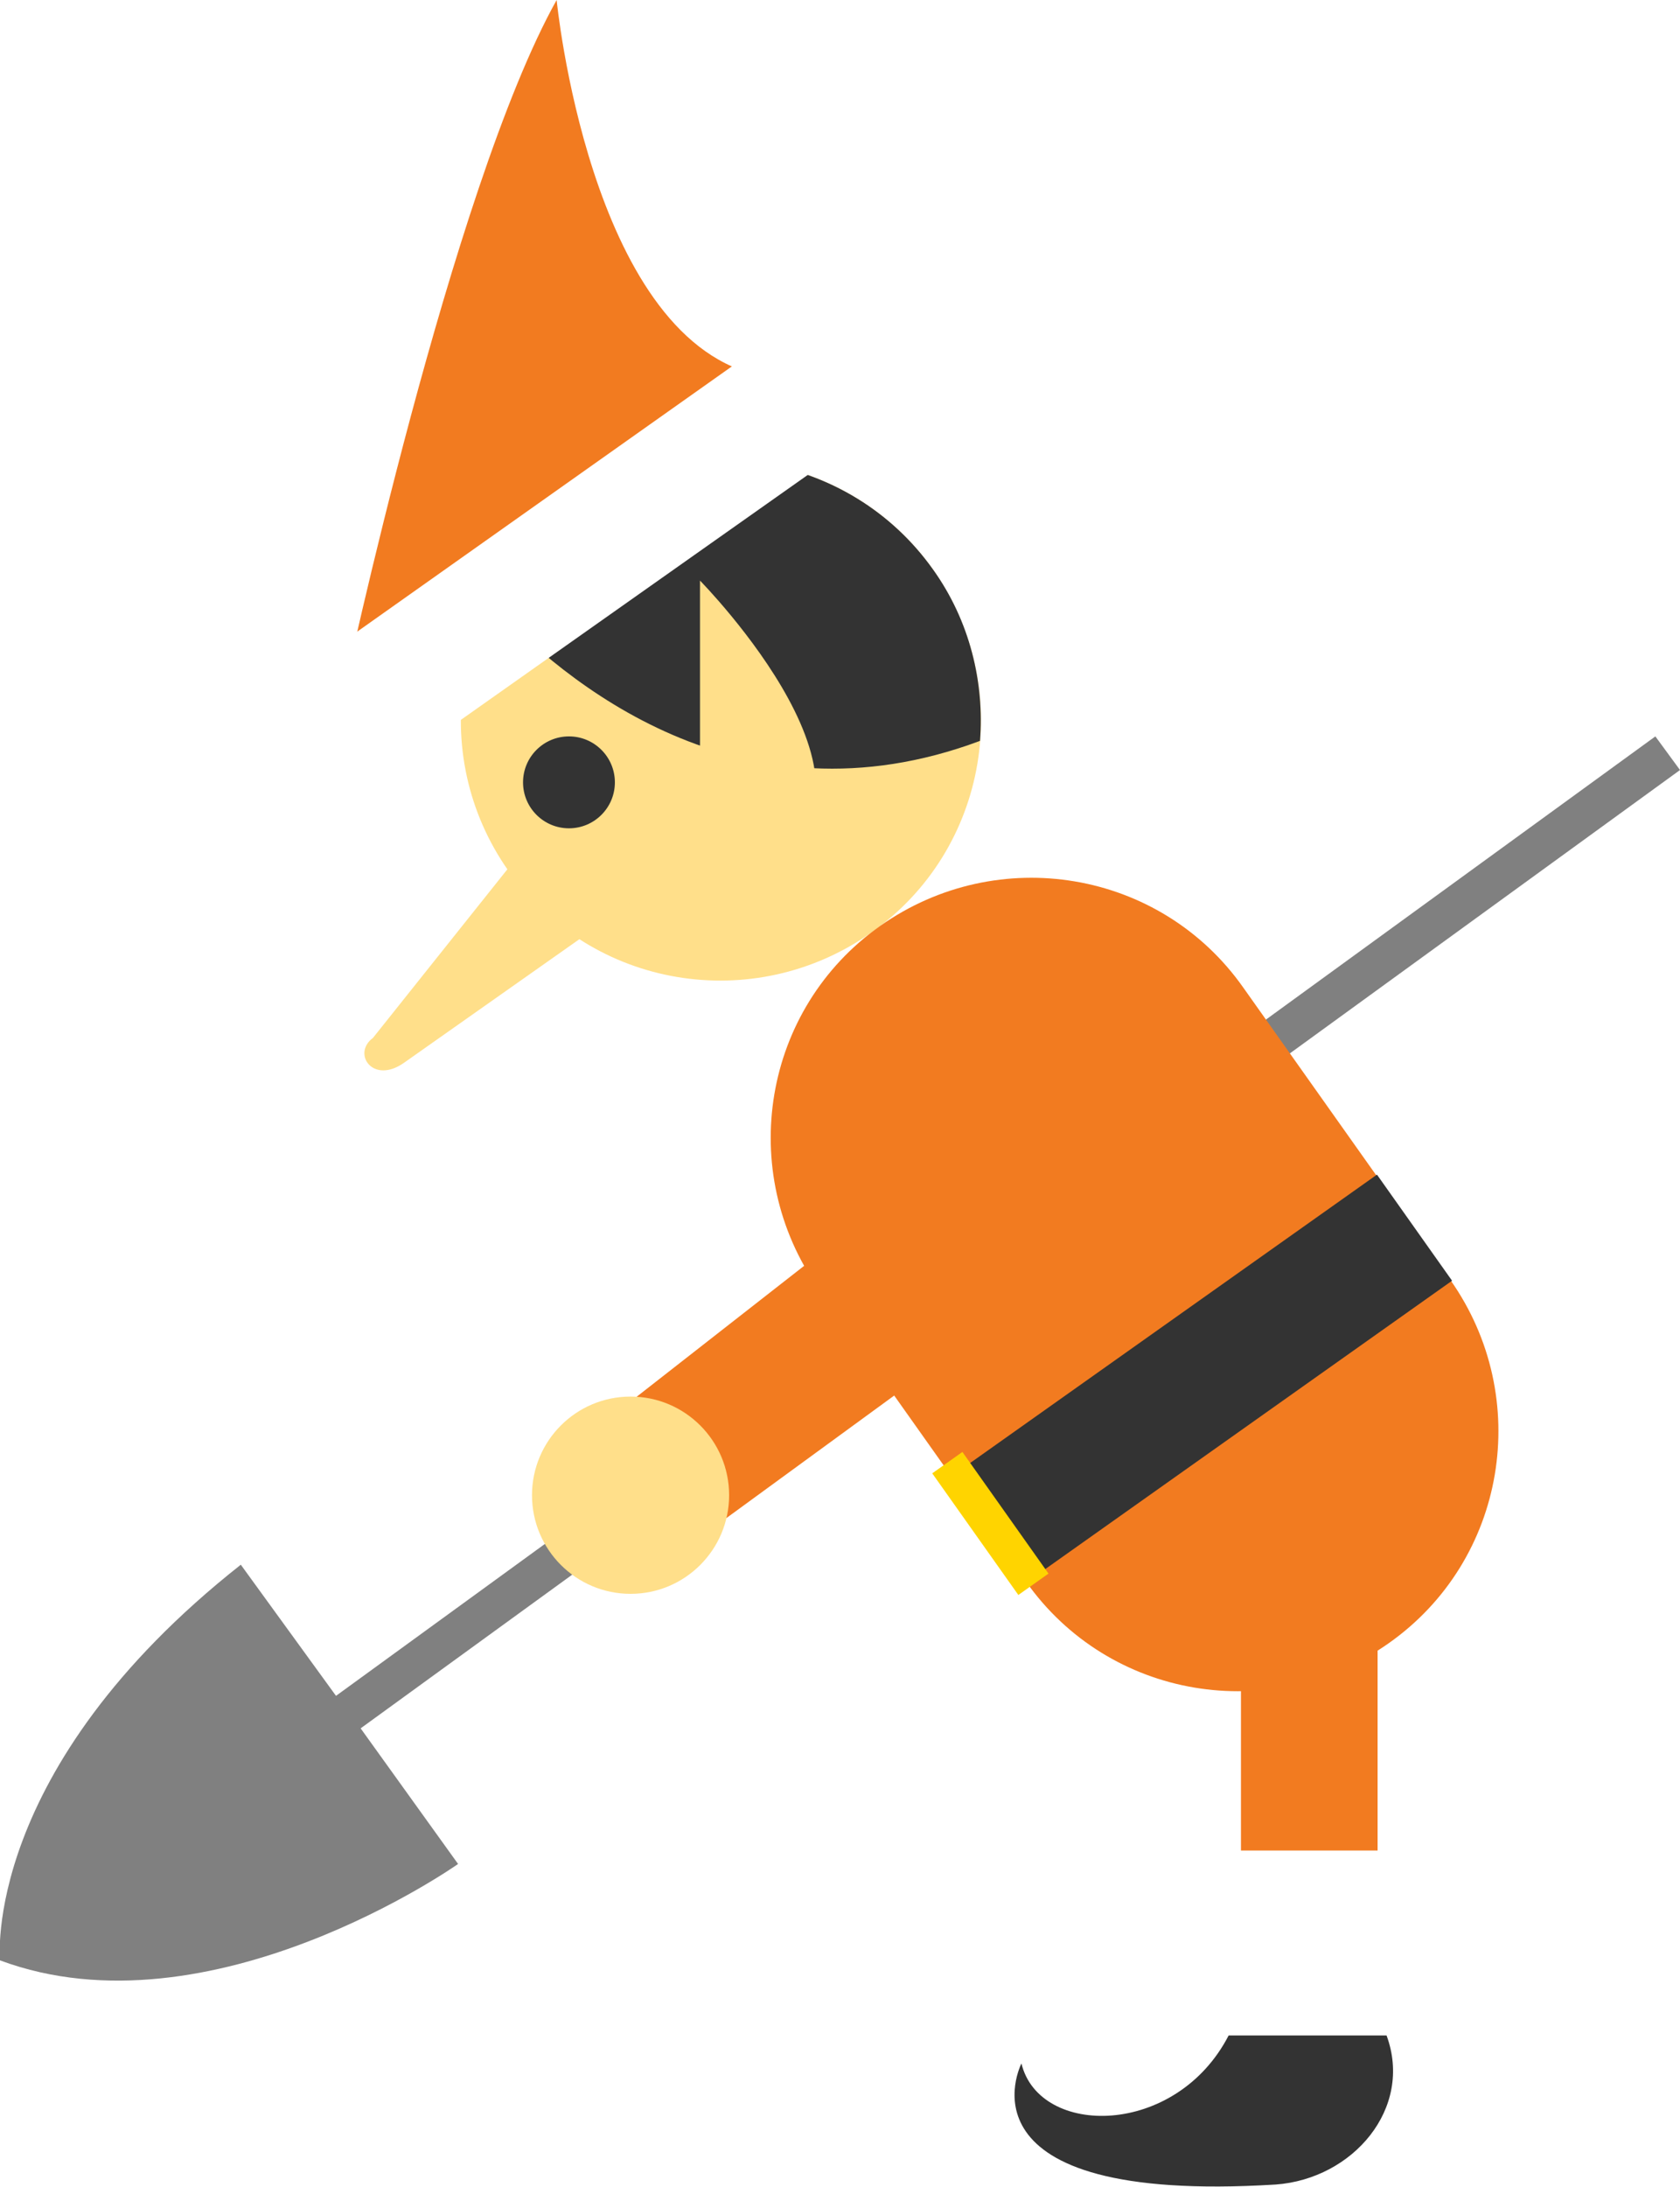 <?xml version="1.0" encoding="utf-8"?>
<!-- Generator: Adobe Illustrator 18.0.0, SVG Export Plug-In . SVG Version: 6.00 Build 0)  -->
<!DOCTYPE svg PUBLIC "-//W3C//DTD SVG 1.1//EN" "http://www.w3.org/Graphics/SVG/1.1/DTD/svg11.dtd">
<svg version="1.1" id="Layer_1" xmlns="http://www.w3.org/2000/svg" xmlns:xlink="http://www.w3.org/1999/xlink" x="0px" y="0px"
	 viewBox="0 99.7 150 195.1" enable-background="new 0 99.7 150 195.1" xml:space="preserve">
<g id="DIGGER-ELF-43">
	<path fill="#808080" d="M40.9,266c0,0-22.1,15.6-40.9,8.6c0,0-1.7-17,21.5-35.3L30,251l117.8-85.6l2.2,3L32.2,253.9L40.9,266z"/>
	<path fill="#F27B20" d="M30.7,161.4c0,0,9.6-44.9,19-61.7c0,0,2.9,29.7,17.7,33.4L30.7,161.4z"/>
	<path fill="#FFDF8A" d="M45.4,177.4c7.4,10.5,21.9,12.9,32.4,5.5l0,0c10.5-7.4,12.9-21.9,5.5-32.4l0,0
		c-7.4-10.4-21.9-12.9-32.3-5.5l0,0C40.5,152.4,38,166.9,45.4,177.4L45.4,177.4z"/>
	<path fill="#333333" d="M43.7,153.4c1.7-3.2,4.1-6.1,7.2-8.4c10.5-7.4,25-4.9,32.4,5.5c3.3,4.6,4.6,10.1,4.2,15.3
		C66.1,173.8,50.3,160.5,43.7,153.4z"/>
	<path fill="#FFDF8A" d="M62.5,172.7v-21.2c0,0,19.3,19.6,5.2,25.5L62.5,172.7z"/>
	<path fill="#FFFFFF" d="M33.2,165.8c1,1.4,2.9,1.7,4.3,0.7l37.7-26.6c1.4-1,1.7-2.9,0.7-4.3l-3.3-4.6c-1-1.4-2.9-1.7-4.3-0.7
		l-37.6,26.6c-1.4,1-1.7,2.9-0.7,4.3L33.2,165.8z"/>
	<circle fill="#333333" cx="50.8" cy="169.5" r="4.1"/>
	<path fill="#F27B20" d="M91.6,240.8c7.4,10.5,21.9,12.9,32.4,5.5c10.5-7.4,12.9-21.9,5.5-32.4L111,187.8
		c-7.4-10.5-21.9-12.9-32.4-5.5c-10.5,7.4-12.9,21.9-5.5,32.4L91.6,240.8z"/>
	<polyline fill="#FFFFFF" points="110.8,254.8 110.8,283.5 123,283.5 123,254.8 	"/>
	<path fill="#F27B20" d="M120.2,239.2c-8.1,0-9.4,4-9.4,8.2v17.4H123v-19.6L120.2,239.2z"/>
	<path fill="#333333" d="M123.8,281.3h-14.1c-4.7,9.1-16.9,9.1-18.5,2.5c0,0-6.5,12.6,22.7,10.8
		C120.8,294.1,126.2,287.8,123.8,281.3z"/>
	
		<rect x="84.1" y="217" transform="matrix(0.816 -0.578 0.578 0.816 -108.971 102.855)" fill="#333333" width="46.4" height="11.6"/>
	
		<rect x="86.7" y="229.1" transform="matrix(0.816 -0.578 0.578 0.816 -119.931 94.315)" fill="#FFD400" width="3.3" height="13.3"/>
	<path fill="#FFDF8A" d="M47.5,174.5l-14.2,17.8c-1.9,1.4,0,4.2,2.8,2.2l21.3-15L47.5,174.5z"/>
	<polygon fill="#F27B20" points="55.2,225.6 81.7,204.9 87.8,218.4 60.8,238.1 	"/>
	<circle fill="#FFDF8A" cx="56.3" cy="233.1" r="8.8"/>
</g>
<g id="Layer_1_1_">
</g>
</svg>
